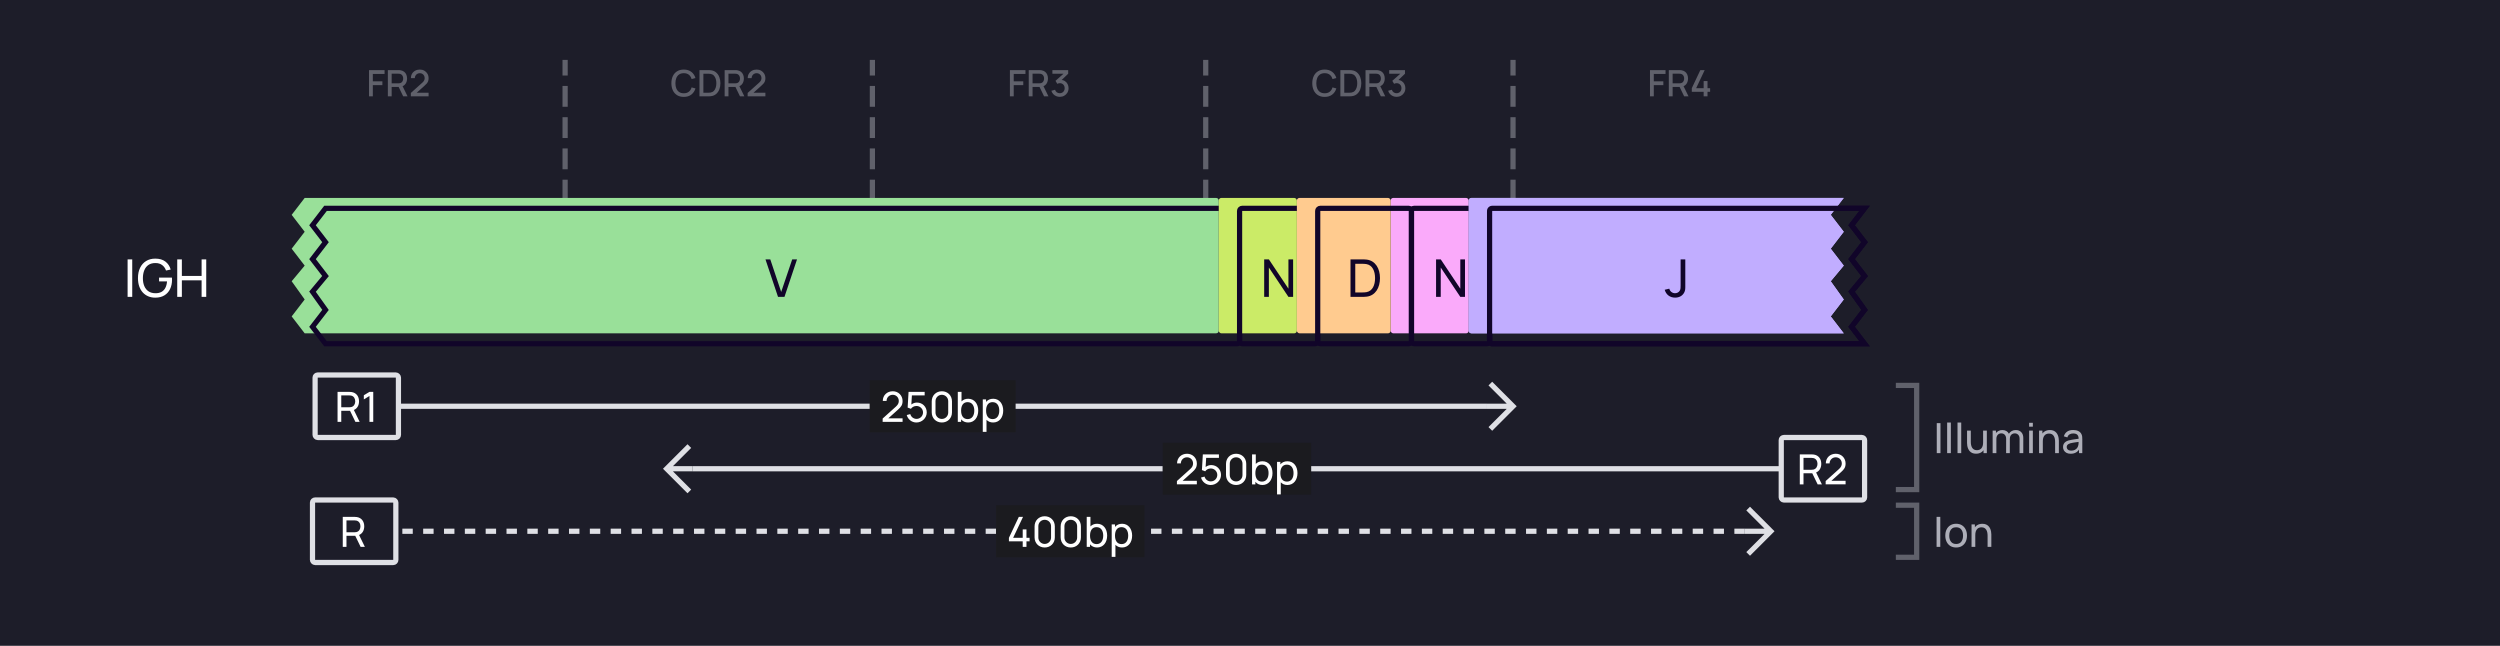 <svg width="960" height="248" viewBox="0 0 960 248" fill="none" xmlns="http://www.w3.org/2000/svg">
<rect width="960" height="248" fill="#1D1D29"/>
<path d="M387.805 37V26.92H393.776V28.383H389.268V31.225H392.936V32.695H389.268V37H387.805ZM395.038 37V26.92H399.112C399.21 26.92 399.331 26.925 399.476 26.934C399.62 26.939 399.758 26.953 399.889 26.976C400.449 27.065 400.915 27.256 401.289 27.55C401.667 27.844 401.949 28.215 402.136 28.663C402.322 29.111 402.416 29.606 402.416 30.147C402.416 30.95 402.21 31.643 401.8 32.226C401.389 32.805 400.773 33.166 399.952 33.311L399.357 33.381H396.501V37H395.038ZM400.932 37L398.944 32.898L400.421 32.52L402.605 37H400.932ZM396.501 31.995H399.056C399.149 31.995 399.252 31.99 399.364 31.981C399.48 31.972 399.59 31.955 399.693 31.932C399.991 31.862 400.232 31.734 400.414 31.547C400.596 31.356 400.726 31.136 400.806 30.889C400.885 30.642 400.925 30.394 400.925 30.147C400.925 29.9 400.885 29.655 400.806 29.412C400.726 29.165 400.596 28.948 400.414 28.761C400.232 28.57 399.991 28.439 399.693 28.369C399.59 28.341 399.48 28.322 399.364 28.313C399.252 28.304 399.149 28.299 399.056 28.299H396.501V31.995ZM406.964 37.189C406.465 37.189 405.996 37.096 405.557 36.909C405.118 36.718 404.738 36.447 404.416 36.097C404.099 35.747 403.868 35.334 403.723 34.858L405.137 34.466C405.272 34.9 405.508 35.234 405.844 35.467C406.18 35.696 406.553 35.808 406.964 35.803C407.333 35.798 407.657 35.712 407.937 35.544C408.217 35.376 408.436 35.15 408.595 34.865C408.754 34.576 408.833 34.244 408.833 33.871C408.833 33.311 408.658 32.849 408.308 32.485C407.963 32.121 407.51 31.939 406.95 31.939C406.791 31.939 406.628 31.962 406.46 32.009C406.297 32.056 406.143 32.116 405.998 32.191L405.312 31.036L408.868 27.893L409.022 28.313H404.122V26.92H410.184V28.313L407.23 31.155L407.216 30.679C407.851 30.679 408.401 30.821 408.868 31.106C409.335 31.386 409.694 31.769 409.946 32.254C410.203 32.735 410.331 33.274 410.331 33.871C410.331 34.515 410.179 35.087 409.876 35.586C409.577 36.085 409.174 36.477 408.665 36.762C408.161 37.047 407.594 37.189 406.964 37.189Z" fill="#60616B"/>
<path d="M141.703 37V26.92H147.674V28.383H143.166V31.225H146.834V32.695H143.166V37H141.703ZM148.935 37V26.92H153.009C153.107 26.92 153.228 26.925 153.373 26.934C153.518 26.939 153.655 26.953 153.786 26.976C154.346 27.065 154.813 27.256 155.186 27.55C155.564 27.844 155.846 28.215 156.033 28.663C156.22 29.111 156.313 29.606 156.313 30.147C156.313 30.95 156.108 31.643 155.697 32.226C155.286 32.805 154.67 33.166 153.849 33.311L153.254 33.381H150.398V37H148.935ZM154.829 37L152.841 32.898L154.318 32.52L156.502 37H154.829ZM150.398 31.995H152.953C153.046 31.995 153.149 31.99 153.261 31.981C153.378 31.972 153.487 31.955 153.59 31.932C153.889 31.862 154.129 31.734 154.311 31.547C154.493 31.356 154.624 31.136 154.703 30.889C154.782 30.642 154.822 30.394 154.822 30.147C154.822 29.9 154.782 29.655 154.703 29.412C154.624 29.165 154.493 28.948 154.311 28.761C154.129 28.57 153.889 28.439 153.59 28.369C153.487 28.341 153.378 28.322 153.261 28.313C153.149 28.304 153.046 28.299 152.953 28.299H150.398V31.995ZM157.761 36.993L157.768 35.691L162.157 31.757C162.511 31.444 162.752 31.146 162.878 30.861C163.008 30.576 163.074 30.292 163.074 30.007C163.074 29.648 162.994 29.326 162.836 29.041C162.677 28.752 162.458 28.523 162.178 28.355C161.898 28.187 161.576 28.103 161.212 28.103C160.838 28.103 160.505 28.192 160.211 28.369C159.921 28.542 159.695 28.773 159.532 29.062C159.368 29.351 159.289 29.664 159.294 30H157.796C157.796 29.347 157.943 28.775 158.237 28.285C158.535 27.79 158.944 27.405 159.462 27.13C159.98 26.85 160.572 26.71 161.24 26.71C161.874 26.71 162.444 26.855 162.948 27.144C163.452 27.429 163.848 27.821 164.138 28.32C164.432 28.819 164.579 29.389 164.579 30.028C164.579 30.49 164.518 30.882 164.397 31.204C164.275 31.526 164.093 31.825 163.851 32.1C163.608 32.375 163.305 32.674 162.941 32.996L159.553 36.02L159.392 35.6H164.579V36.993H157.761Z" fill="#60616B"/>
<path d="M508.682 37.21C507.674 37.21 506.815 36.991 506.106 36.552C505.397 36.109 504.853 35.493 504.475 34.704C504.102 33.915 503.915 33.001 503.915 31.96C503.915 30.919 504.102 30.005 504.475 29.216C504.853 28.427 505.397 27.814 506.106 27.375C506.815 26.932 507.674 26.71 508.682 26.71C509.844 26.71 510.805 27.004 511.566 27.592C512.331 28.18 512.863 28.971 513.162 29.965L511.678 30.364C511.482 29.659 511.132 29.106 510.628 28.705C510.129 28.304 509.48 28.103 508.682 28.103C507.968 28.103 507.373 28.264 506.897 28.586C506.421 28.908 506.062 29.358 505.819 29.937C505.581 30.516 505.462 31.19 505.462 31.96C505.457 32.73 505.574 33.404 505.812 33.983C506.055 34.562 506.414 35.012 506.89 35.334C507.371 35.656 507.968 35.817 508.682 35.817C509.48 35.817 510.129 35.616 510.628 35.215C511.132 34.809 511.482 34.256 511.678 33.556L513.162 33.955C512.863 34.949 512.331 35.74 511.566 36.328C510.805 36.916 509.844 37.21 508.682 37.21ZM514.702 37V26.92H517.859C517.952 26.92 518.125 26.922 518.377 26.927C518.633 26.932 518.878 26.95 519.112 26.983C519.9 27.081 520.563 27.363 521.1 27.83C521.641 28.297 522.049 28.889 522.325 29.608C522.6 30.322 522.738 31.106 522.738 31.96C522.738 32.819 522.6 33.607 522.325 34.326C522.049 35.04 521.641 35.63 521.1 36.097C520.563 36.559 519.9 36.839 519.112 36.937C518.878 36.97 518.633 36.988 518.377 36.993C518.125 36.998 517.952 37 517.859 37H514.702ZM516.2 35.607H517.859C518.017 35.607 518.206 35.602 518.426 35.593C518.645 35.584 518.839 35.565 519.007 35.537C519.52 35.439 519.935 35.217 520.253 34.872C520.575 34.522 520.81 34.093 520.96 33.584C521.109 33.075 521.184 32.534 521.184 31.96C521.184 31.367 521.107 30.819 520.953 30.315C520.799 29.806 520.561 29.382 520.239 29.041C519.921 28.696 519.511 28.476 519.007 28.383C518.839 28.35 518.643 28.332 518.419 28.327C518.199 28.318 518.013 28.313 517.859 28.313H516.2V35.607ZM524.368 37V26.92H528.442C528.54 26.92 528.661 26.925 528.806 26.934C528.95 26.939 529.088 26.953 529.219 26.976C529.779 27.065 530.245 27.256 530.619 27.55C530.997 27.844 531.279 28.215 531.466 28.663C531.652 29.111 531.746 29.606 531.746 30.147C531.746 30.95 531.54 31.643 531.13 32.226C530.719 32.805 530.103 33.166 529.282 33.311L528.687 33.381H525.831V37H524.368ZM530.262 37L528.274 32.898L529.751 32.52L531.935 37H530.262ZM525.831 31.995H528.386C528.479 31.995 528.582 31.99 528.694 31.981C528.81 31.972 528.92 31.955 529.023 31.932C529.321 31.862 529.562 31.734 529.744 31.547C529.926 31.356 530.056 31.136 530.136 30.889C530.215 30.642 530.255 30.394 530.255 30.147C530.255 29.9 530.215 29.655 530.136 29.412C530.056 29.165 529.926 28.948 529.744 28.761C529.562 28.57 529.321 28.439 529.023 28.369C528.92 28.341 528.81 28.322 528.694 28.313C528.582 28.304 528.479 28.299 528.386 28.299H525.831V31.995ZM536.294 37.189C535.795 37.189 535.326 37.096 534.887 36.909C534.448 36.718 534.068 36.447 533.746 36.097C533.429 35.747 533.198 35.334 533.053 34.858L534.467 34.466C534.602 34.9 534.838 35.234 535.174 35.467C535.51 35.696 535.883 35.808 536.294 35.803C536.663 35.798 536.987 35.712 537.267 35.544C537.547 35.376 537.766 35.15 537.925 34.865C538.084 34.576 538.163 34.244 538.163 33.871C538.163 33.311 537.988 32.849 537.638 32.485C537.293 32.121 536.84 31.939 536.28 31.939C536.121 31.939 535.958 31.962 535.79 32.009C535.627 32.056 535.473 32.116 535.328 32.191L534.642 31.036L538.198 27.893L538.352 28.313H533.452V26.92H539.514V28.313L536.56 31.155L536.546 30.679C537.181 30.679 537.731 30.821 538.198 31.106C538.665 31.386 539.024 31.769 539.276 32.254C539.533 32.735 539.661 33.274 539.661 33.871C539.661 34.515 539.509 35.087 539.206 35.586C538.907 36.085 538.504 36.477 537.995 36.762C537.491 37.047 536.924 37.189 536.294 37.189Z" fill="#60616B"/>
<path d="M262.58 37.21C261.572 37.21 260.713 36.991 260.004 36.552C259.294 36.109 258.751 35.493 258.373 34.704C257.999 33.915 257.813 33.001 257.813 31.96C257.813 30.919 257.999 30.005 258.373 29.216C258.751 28.427 259.294 27.814 260.004 27.375C260.713 26.932 261.572 26.71 262.58 26.71C263.742 26.71 264.703 27.004 265.464 27.592C266.229 28.18 266.761 28.971 267.06 29.965L265.576 30.364C265.38 29.659 265.03 29.106 264.526 28.705C264.026 28.304 263.378 28.103 262.58 28.103C261.866 28.103 261.271 28.264 260.795 28.586C260.319 28.908 259.959 29.358 259.717 29.937C259.479 30.516 259.36 31.19 259.36 31.96C259.355 32.73 259.472 33.404 259.71 33.983C259.952 34.562 260.312 35.012 260.788 35.334C261.268 35.656 261.866 35.817 262.58 35.817C263.378 35.817 264.026 35.616 264.526 35.215C265.03 34.809 265.38 34.256 265.576 33.556L267.06 33.955C266.761 34.949 266.229 35.74 265.464 36.328C264.703 36.916 263.742 37.21 262.58 37.21ZM268.599 37V26.92H271.756C271.849 26.92 272.022 26.922 272.274 26.927C272.531 26.932 272.776 26.95 273.009 26.983C273.798 27.081 274.46 27.363 274.997 27.83C275.538 28.297 275.947 28.889 276.222 29.608C276.497 30.322 276.635 31.106 276.635 31.96C276.635 32.819 276.497 33.607 276.222 34.326C275.947 35.04 275.538 35.63 274.997 36.097C274.46 36.559 273.798 36.839 273.009 36.937C272.776 36.97 272.531 36.988 272.274 36.993C272.022 36.998 271.849 37 271.756 37H268.599ZM270.097 35.607H271.756C271.915 35.607 272.104 35.602 272.323 35.593C272.542 35.584 272.736 35.565 272.904 35.537C273.417 35.439 273.833 35.217 274.15 34.872C274.472 34.522 274.708 34.093 274.857 33.584C275.006 33.075 275.081 32.534 275.081 31.96C275.081 31.367 275.004 30.819 274.85 30.315C274.696 29.806 274.458 29.382 274.136 29.041C273.819 28.696 273.408 28.476 272.904 28.383C272.736 28.35 272.54 28.332 272.316 28.327C272.097 28.318 271.91 28.313 271.756 28.313H270.097V35.607ZM278.265 37V26.92H282.339C282.437 26.92 282.558 26.925 282.703 26.934C282.848 26.939 282.985 26.953 283.116 26.976C283.676 27.065 284.143 27.256 284.516 27.55C284.894 27.844 285.176 28.215 285.363 28.663C285.55 29.111 285.643 29.606 285.643 30.147C285.643 30.95 285.438 31.643 285.027 32.226C284.616 32.805 284 33.166 283.179 33.311L282.584 33.381H279.728V37H278.265ZM284.159 37L282.171 32.898L283.648 32.52L285.832 37H284.159ZM279.728 31.995H282.283C282.376 31.995 282.479 31.99 282.591 31.981C282.708 31.972 282.817 31.955 282.92 31.932C283.219 31.862 283.459 31.734 283.641 31.547C283.823 31.356 283.954 31.136 284.033 30.889C284.112 30.642 284.152 30.394 284.152 30.147C284.152 29.9 284.112 29.655 284.033 29.412C283.954 29.165 283.823 28.948 283.641 28.761C283.459 28.57 283.219 28.439 282.92 28.369C282.817 28.341 282.708 28.322 282.591 28.313C282.479 28.304 282.376 28.299 282.283 28.299H279.728V31.995ZM287.091 36.993L287.098 35.691L291.487 31.757C291.841 31.444 292.082 31.146 292.208 30.861C292.338 30.576 292.404 30.292 292.404 30.007C292.404 29.648 292.324 29.326 292.166 29.041C292.007 28.752 291.788 28.523 291.508 28.355C291.228 28.187 290.906 28.103 290.542 28.103C290.168 28.103 289.835 28.192 289.541 28.369C289.251 28.542 289.025 28.773 288.862 29.062C288.698 29.351 288.619 29.664 288.624 30H287.126C287.126 29.347 287.273 28.775 287.567 28.285C287.865 27.79 288.274 27.405 288.792 27.13C289.31 26.85 289.902 26.71 290.57 26.71C291.204 26.71 291.774 26.855 292.278 27.144C292.782 27.429 293.178 27.821 293.468 28.32C293.762 28.819 293.909 29.389 293.909 30.028C293.909 30.49 293.848 30.882 293.727 31.204C293.605 31.526 293.423 31.825 293.181 32.1C292.938 32.375 292.635 32.674 292.271 32.996L288.883 36.02L288.722 35.6H293.909V36.993H287.091Z" fill="#60616B"/>
<path d="M463 112V24" stroke="#60616B" stroke-width="2" stroke-linecap="square" stroke-dasharray="6 6"/>
<path d="M335 112V24" stroke="#60616B" stroke-width="2" stroke-linecap="square" stroke-dasharray="6 6"/>
<path d="M217 112V24" stroke="#60616B" stroke-width="2" stroke-linecap="square" stroke-dasharray="6 6"/>
<path d="M581 112V24" stroke="#60616B" stroke-width="2" stroke-linecap="square" stroke-dasharray="6 6"/>
<path d="M633.593 37V26.92H639.564V28.383H635.056V31.225H638.724V32.695H635.056V37H633.593ZM640.826 37V26.92H644.9C644.998 26.92 645.119 26.925 645.264 26.934C645.408 26.939 645.546 26.953 645.677 26.976C646.237 27.065 646.703 27.256 647.077 27.55C647.455 27.844 647.737 28.215 647.924 28.663C648.11 29.111 648.204 29.606 648.204 30.147C648.204 30.95 647.998 31.643 647.588 32.226C647.177 32.805 646.561 33.166 645.74 33.311L645.145 33.381H642.289V37H640.826ZM646.72 37L644.732 32.898L646.209 32.52L648.393 37H646.72ZM642.289 31.995H644.844C644.937 31.995 645.04 31.99 645.152 31.981C645.268 31.972 645.378 31.955 645.481 31.932C645.779 31.862 646.02 31.734 646.202 31.547C646.384 31.356 646.514 31.136 646.594 30.889C646.673 30.642 646.713 30.394 646.713 30.147C646.713 29.9 646.673 29.655 646.594 29.412C646.514 29.165 646.384 28.948 646.202 28.761C646.02 28.57 645.779 28.439 645.481 28.369C645.378 28.341 645.268 28.322 645.152 28.313C645.04 28.304 644.937 28.299 644.844 28.299H642.289V31.995ZM654.201 37V35.243H649.651V33.857L652.927 26.92H654.6L651.324 33.857H654.201V31.127H655.685V33.857H656.686V35.243H655.685V37H654.201Z" fill="#60616B"/>
<path d="M48.998 114V99.6H50.778V114H48.998ZM59.609 114.3C58.622 114.3 57.722 114.127 56.909 113.78C56.096 113.433 55.396 112.937 54.809 112.29C54.222 111.637 53.769 110.85 53.449 109.93C53.136 109.003 52.979 107.96 52.979 106.8C52.979 105.267 53.252 103.94 53.799 102.82C54.346 101.7 55.116 100.837 56.109 100.23C57.102 99.617 58.269 99.31 59.609 99.31C61.222 99.31 62.522 99.687 63.509 100.44C64.496 101.187 65.176 102.21 65.549 103.51L63.749 103.88C63.449 103.007 62.956 102.31 62.269 101.79C61.582 101.27 60.726 101.01 59.699 101.01C58.626 101.003 57.732 101.243 57.019 101.73C56.312 102.21 55.779 102.887 55.419 103.76C55.059 104.633 54.876 105.647 54.869 106.8C54.862 107.947 55.039 108.953 55.399 109.82C55.759 110.687 56.296 111.367 57.009 111.86C57.729 112.347 58.626 112.593 59.699 112.6C60.626 112.607 61.406 112.43 62.039 112.07C62.672 111.71 63.162 111.19 63.509 110.51C63.856 109.83 64.066 109.013 64.139 108.06H61.079V106.59H66.019C66.039 106.723 66.049 106.883 66.049 107.07C66.056 107.25 66.059 107.373 66.059 107.44C66.059 108.753 65.812 109.93 65.319 110.97C64.832 112.003 64.109 112.817 63.149 113.41C62.196 114.003 61.016 114.3 59.609 114.3ZM68.056 114V99.6H69.836V105.95H77.416V99.6H79.196V114H77.416V107.64H69.836V114H68.056Z" fill="white"/>
<path d="M323.258 112L318.438 97.6H320.288L324.478 110.11L328.708 97.6H330.558L325.738 112H323.258Z" fill="#110529"/>
<g filter="url(#filter0_i_6962_6056)">
<path fill-rule="evenodd" clip-rule="evenodd" d="M133.6 80H125L120 86.5L125 93L120 99.5L125 106L120 112L125 119L120 125.5L125 132H133.6H134H474.4C474.96 132 475.24 132 475.454 131.891C475.642 131.795 475.795 131.642 475.891 131.454C476 131.24 476 130.96 476 130.4V125.5V119V112V106V99.5V93V86.5V81.6C476 81.04 476 80.76 475.891 80.546C475.795 80.358 475.642 80.205 475.454 80.109C475.24 80 474.96 80 474.4 80H134H133.6Z" fill="#99E099"/>
</g>
<path d="M125 80V79H124.508L124.207 79.39L125 80ZM120 86.5L119.207 85.89L118.738 86.5L119.207 87.11L120 86.5ZM125 93L125.793 93.61L126.262 93L125.793 92.39L125 93ZM120 99.5L119.207 98.89L118.738 99.5L119.207 100.11L120 99.5ZM125 106L125.768 106.64L126.281 106.025L125.793 105.39L125 106ZM120 112L119.232 111.36L118.737 111.953L119.186 112.581L120 112ZM125 119L125.793 119.61L126.245 119.022L125.814 118.419L125 119ZM120 125.5L119.207 124.89L118.738 125.5L119.207 126.11L120 125.5ZM125 132L124.207 132.61L124.508 133H125V132ZM475.454 131.891L475 131L475 131L475.454 131.891ZM475.891 131.454L476.782 131.908L476.782 131.908L475.891 131.454ZM475.891 80.546L476.782 80.092L476.782 80.092L475.891 80.546ZM475.454 80.109L475 81L475 81L475.454 80.109ZM125 81H133.6V79H125V81ZM120.793 87.11L125.793 80.61L124.207 79.39L119.207 85.89L120.793 87.11ZM125.793 92.39L120.793 85.89L119.207 87.11L124.207 93.61L125.793 92.39ZM120.793 100.11L125.793 93.61L124.207 92.39L119.207 98.89L120.793 100.11ZM125.793 105.39L120.793 98.89L119.207 100.11L124.207 106.61L125.793 105.39ZM120.768 112.64L125.768 106.64L124.232 105.36L119.232 111.36L120.768 112.64ZM125.814 118.419L120.814 111.419L119.186 112.581L124.186 119.581L125.814 118.419ZM120.793 126.11L125.793 119.61L124.207 118.39L119.207 124.89L120.793 126.11ZM125.793 131.39L120.793 124.89L119.207 126.11L124.207 132.61L125.793 131.39ZM133.6 131H125V133H133.6V131ZM133.6 133H134V131H133.6V133ZM134 133H474.4V131H134V133ZM474.4 133C474.664 133 474.921 133.001 475.138 132.983C475.367 132.964 475.637 132.92 475.908 132.782L475 131C475.057 130.971 475.08 130.981 474.975 130.99C474.859 130.999 474.697 131 474.4 131V133ZM475.908 132.782C476.284 132.59 476.59 132.284 476.782 131.908L475 131L475 131L475.908 132.782ZM476.782 131.908C476.92 131.637 476.964 131.367 476.983 131.138C477.001 130.921 477 130.664 477 130.4H475C475 130.697 474.999 130.859 474.99 130.975C474.981 131.08 474.971 131.058 475 131L476.782 131.908ZM477 130.4V125.5H475V130.4H477ZM477 125.5V119H475V125.5H477ZM477 119V112H475V119H477ZM477 112V106H475V112H477ZM477 106V99.5H475V106H477ZM477 99.5V93H475V99.5H477ZM477 93V86.5H475V93H477ZM477 86.5V81.6H475V86.5H477ZM477 81.6C477 81.337 477.001 81.079 476.983 80.862C476.964 80.633 476.92 80.364 476.782 80.092L475 81C474.971 80.942 474.981 80.92 474.99 81.025C474.999 81.141 475 81.303 475 81.6H477ZM476.782 80.092C476.59 79.716 476.284 79.41 475.908 79.218L475 81L475 81L476.782 80.092ZM475.908 79.218C475.637 79.08 475.367 79.036 475.138 79.017C474.921 78.999 474.664 79 474.4 79V81C474.697 81 474.859 81.001 474.975 81.01C475.08 81.019 475.057 81.029 475 81L475.908 79.218ZM474.4 79H134V81H474.4V79ZM134 79H133.6V81H134V79Z" fill="#110529"/>
<path d="M298.758 114L293.938 99.6H295.788L299.978 112.11L304.208 99.6H306.058L301.238 114H298.758Z" fill="#110529"/>
<g filter="url(#filter1_i_6962_6056)">
<rect x="476" y="80" width="30" height="52" rx="1" fill="#CBEB67"/>
</g>
<rect x="476" y="80" width="30" height="52" rx="1" stroke="#110529" stroke-width="2" stroke-linecap="round"/>
<g filter="url(#filter2_i_6962_6056)">
<rect x="542" y="80" width="30" height="52" rx="1" fill="#FAAAFA"/>
</g>
<rect x="542" y="80" width="30" height="52" rx="1" stroke="#110529" stroke-width="2" stroke-linecap="round"/>
<g filter="url(#filter3_i_6962_6056)">
<rect x="506" y="80" width="36" height="52" rx="1" fill="#FFCB8F"/>
</g>
<rect x="506" y="80" width="36" height="52" rx="1" stroke="#110529" stroke-width="2" stroke-linecap="round"/>
<path d="M485.447 114V99.6H487.247L494.757 110.85V99.6H496.557V114H494.757L487.247 102.74V114H485.447Z" fill="#110529"/>
<path d="M551.447 114V99.6H553.247L560.757 110.85V99.6H562.557V114H560.757L553.247 102.74V114H551.447Z" fill="#110529"/>
<path d="M518.593 114V99.6H523.033C523.313 99.6 524.173 99.6 524.853 99.69C528.183 100.13 529.913 103.13 529.913 106.8C529.913 110.48 528.183 113.47 524.853 113.91C524.183 114 523.303 114 523.033 114H518.593ZM520.423 112.3H523.033C523.533 112.3 524.233 112.28 524.703 112.19C527.063 111.76 528.023 109.47 528.023 106.8C528.023 104.08 527.033 101.83 524.703 101.41C524.233 101.32 523.513 101.3 523.033 101.3H520.423V112.3Z" fill="#110529"/>
<g filter="url(#filter4_i_6962_6056)">
<path fill-rule="evenodd" clip-rule="evenodd" d="M709.4 132H716L711 125.5L716 119L711 112L716 106L711 99.5L716 93L711 86.5L716 80H709.4H702H573.6C573.04 80 572.76 80 572.546 80.109C572.358 80.205 572.205 80.358 572.109 80.546C572 80.76 572 81.04 572 81.6V130.4C572 130.96 572 131.24 572.109 131.454C572.205 131.642 572.358 131.795 572.546 131.891C572.76 132 573.04 132 573.6 132H702H709.4Z" fill="#C1ADFF"/>
</g>
<path d="M716 132V133H718.031L716.793 131.39L716 132ZM711 125.5L710.207 124.89L709.738 125.5L710.207 126.11L711 125.5ZM716 119L716.793 119.61L717.245 119.022L716.814 118.419L716 119ZM711 112L710.232 111.36L709.737 111.953L710.186 112.581L711 112ZM716 106L716.768 106.64L717.281 106.025L716.793 105.39L716 106ZM711 99.5L710.207 98.89L709.738 99.5L710.207 100.11L711 99.5ZM716 93L716.793 93.61L717.262 93L716.793 92.39L716 93ZM711 86.5L710.207 85.89L709.738 86.5L710.207 87.11L711 86.5ZM716 80L716.793 80.61L718.031 79H716V80ZM572.546 80.109L572.092 79.218L572.092 79.218L572.546 80.109ZM572.109 80.546L573 81L573 81L572.109 80.546ZM572.109 131.454L571.218 131.908H571.218L572.109 131.454ZM572.546 131.891L572.092 132.782L572.092 132.782L572.546 131.891ZM709.4 133H716V131H709.4V133ZM716.793 131.39L711.793 124.89L710.207 126.11L715.207 132.61L716.793 131.39ZM711.793 126.11L716.793 119.61L715.207 118.39L710.207 124.89L711.793 126.11ZM716.814 118.419L711.814 111.419L710.186 112.581L715.186 119.581L716.814 118.419ZM711.768 112.64L716.768 106.64L715.232 105.36L710.232 111.36L711.768 112.64ZM716.793 105.39L711.793 98.89L710.207 100.11L715.207 106.61L716.793 105.39ZM711.793 100.11L716.793 93.61L715.207 92.39L710.207 98.89L711.793 100.11ZM716.793 92.39L711.793 85.89L710.207 87.11L715.207 93.61L716.793 92.39ZM711.793 87.11L716.793 80.61L715.207 79.39L710.207 85.89L711.793 87.11ZM716 79H709.4V81H716V79ZM709.4 79H702V81H709.4V79ZM702 79H573.6V81H702V79ZM573.6 79C573.336 79 573.079 78.999 572.862 79.017C572.633 79.036 572.363 79.08 572.092 79.218L573 81C572.942 81.029 572.92 81.019 573.025 81.01C573.141 81.001 573.303 81 573.6 81V79ZM572.092 79.218C571.716 79.41 571.41 79.716 571.218 80.092L573 81L572.092 79.218ZM571.218 80.092C571.08 80.363 571.036 80.633 571.017 80.862C570.999 81.079 571 81.337 571 81.6H573C573 81.303 573.001 81.141 573.01 81.025C573.019 80.92 573.029 80.942 573 81L571.218 80.092ZM571 81.6V130.4H573V81.6H571ZM571 130.4C571 130.664 570.999 130.921 571.017 131.138C571.036 131.367 571.08 131.637 571.218 131.908L573 131C573.029 131.058 573.019 131.08 573.01 130.975C573.001 130.859 573 130.697 573 130.4H571ZM571.218 131.908C571.41 132.284 571.716 132.59 572.092 132.782L573 131L573 131L571.218 131.908ZM572.092 132.782C572.363 132.92 572.633 132.964 572.862 132.983C573.079 133.001 573.336 133 573.6 133V131C573.303 131 573.141 130.999 573.025 130.99C572.92 130.981 572.942 130.971 573 131L572.092 132.782ZM573.6 133H702V131H573.6V133ZM702 133H709.4V131H702V133Z" fill="#110529"/>
<g filter="url(#filter5_i_6962_6056)">
<path fill-rule="evenodd" clip-rule="evenodd" d="M709.4 132H716L711 125.5L716 119L711 112L716 106L711 99.5L716 93L711 86.5L716 80H709.4H702H573.6C573.04 80 572.76 80 572.546 80.109C572.358 80.205 572.205 80.358 572.109 80.546C572 80.76 572 81.04 572 81.6V130.4C572 130.96 572 131.24 572.109 131.454C572.205 131.642 572.358 131.795 572.546 131.891C572.76 132 573.04 132 573.6 132H702H709.4Z" fill="#C1ADFF"/>
</g>
<path d="M716 132V133H718.031L716.793 131.39L716 132ZM711 125.5L710.207 124.89L709.738 125.5L710.207 126.11L711 125.5ZM716 119L716.793 119.61L717.245 119.022L716.814 118.419L716 119ZM711 112L710.232 111.36L709.737 111.953L710.186 112.581L711 112ZM716 106L716.768 106.64L717.281 106.025L716.793 105.39L716 106ZM711 99.5L710.207 98.89L709.738 99.5L710.207 100.11L711 99.5ZM716 93L716.793 93.61L717.262 93L716.793 92.39L716 93ZM711 86.5L710.207 85.89L709.738 86.5L710.207 87.11L711 86.5ZM716 80L716.793 80.61L718.031 79H716V80ZM572.546 80.109L572.092 79.218L572.092 79.218L572.546 80.109ZM572.109 80.546L573 81L573 81L572.109 80.546ZM572.109 131.454L571.218 131.908H571.218L572.109 131.454ZM572.546 131.891L572.092 132.782L572.092 132.782L572.546 131.891ZM709.4 133H716V131H709.4V133ZM716.793 131.39L711.793 124.89L710.207 126.11L715.207 132.61L716.793 131.39ZM711.793 126.11L716.793 119.61L715.207 118.39L710.207 124.89L711.793 126.11ZM716.814 118.419L711.814 111.419L710.186 112.581L715.186 119.581L716.814 118.419ZM711.768 112.64L716.768 106.64L715.232 105.36L710.232 111.36L711.768 112.64ZM716.793 105.39L711.793 98.89L710.207 100.11L715.207 106.61L716.793 105.39ZM711.793 100.11L716.793 93.61L715.207 92.39L710.207 98.89L711.793 100.11ZM716.793 92.39L711.793 85.89L710.207 87.11L715.207 93.61L716.793 92.39ZM711.793 87.11L716.793 80.61L715.207 79.39L710.207 85.89L711.793 87.11ZM716 79H709.4V81H716V79ZM709.4 79H702V81H709.4V79ZM702 79H573.6V81H702V79ZM573.6 79C573.336 79 573.079 78.999 572.862 79.017C572.633 79.036 572.363 79.08 572.092 79.218L573 81C572.942 81.029 572.92 81.019 573.025 81.01C573.141 81.001 573.303 81 573.6 81V79ZM572.092 79.218C571.716 79.41 571.41 79.716 571.218 80.092L573 81L572.092 79.218ZM571.218 80.092C571.08 80.363 571.036 80.633 571.017 80.862C570.999 81.079 571 81.337 571 81.6H573C573 81.303 573.001 81.141 573.01 81.025C573.019 80.92 573.029 80.942 573 81L571.218 80.092ZM571 81.6V130.4H573V81.6H571ZM571 130.4C571 130.664 570.999 130.921 571.017 131.138C571.036 131.367 571.08 131.637 571.218 131.908L573 131C573.029 131.058 573.019 131.08 573.01 130.975C573.001 130.859 573 130.697 573 130.4H571ZM571.218 131.908C571.41 132.284 571.716 132.59 572.092 132.782L573 131L573 131L571.218 131.908ZM572.092 132.782C572.363 132.92 572.633 132.964 572.862 132.983C573.079 133.001 573.336 133 573.6 133V131C573.303 131 573.141 130.999 573.025 130.99C572.92 130.981 572.942 130.971 573 131L572.092 132.782ZM573.6 133H702V131H573.6V133ZM702 133H709.4V131H702V133Z" fill="#110529"/>
<path d="M643.244 114.29C641.224 114.29 639.754 113.11 639.244 111.27L641.014 110.85C641.224 111.83 642.134 112.6 643.204 112.6C643.884 112.6 644.704 112.29 645.094 111.51C645.354 110.99 645.354 110.37 645.354 109.48V99.6H647.154V109.48C647.154 110.72 647.214 111.51 646.684 112.43C645.954 113.7 644.694 114.29 643.244 114.29Z" fill="#110529"/>
<path d="M256 180L255.293 180.707L254.586 180L255.293 179.293L256 180ZM263.293 171.293L264 170.586L265.414 172L264.707 172.707L263.293 171.293ZM264.707 187.293L265.414 188L264 189.414L263.293 188.707L264.707 187.293ZM266 181L256 181L256 179L266 179L266 181ZM255.293 179.293L263.293 171.293L264.707 172.707L256.707 180.707L255.293 179.293ZM256.707 179.293L264.707 187.293L263.293 188.707L255.293 180.707L256.707 179.293Z" fill="#DFE0E5"/>
<path d="M446.5 180H266" stroke="#DFE0E5" stroke-width="2"/>
<rect width="57" height="20" transform="translate(446.5 170)" fill="#1B1B1F"/>
<path d="M451.933 185.992L451.941 184.712L457.053 180.112C457.901 179.352 458.133 178.688 458.133 177.96C458.133 176.632 457.141 175.6 455.813 175.6C454.437 175.6 453.429 176.696 453.445 177.952H451.989C451.989 175.784 453.621 174.24 455.837 174.24C457.973 174.24 459.589 175.856 459.589 177.976C459.589 179.488 459.021 180.248 457.837 181.296L454.125 184.632H459.589V185.992H451.933ZM464.911 186.24C463.127 186.24 461.647 185.056 461.183 183.376L462.551 183.008C462.839 184.144 463.879 184.856 464.951 184.856C466.351 184.856 467.439 183.728 467.439 182.376C467.439 180.984 466.295 179.896 464.951 179.896C463.935 179.896 463.215 180.384 462.799 180.984L461.535 180.504L461.887 174.48H468.071V175.832H463.167L462.959 179.328C463.559 178.848 464.335 178.584 465.111 178.584C467.247 178.584 468.871 180.232 468.871 182.376C468.871 184.504 467.055 186.24 464.911 186.24ZM474.672 186.24C472.432 186.24 470.784 184.592 470.784 182.352V178.128C470.784 175.888 472.432 174.24 474.672 174.24C476.912 174.24 478.56 175.888 478.56 178.128V182.352C478.56 184.592 476.912 186.24 474.672 186.24ZM472.232 182.432C472.232 183.784 473.32 184.872 474.672 184.872C476.024 184.872 477.112 183.784 477.112 182.432V178.04C477.112 176.688 476.024 175.6 474.672 175.6C473.32 175.6 472.232 176.688 472.232 178.04V182.432ZM484.768 186.24C483.6 186.24 482.696 185.784 482.064 185.024V186H480.792V174.48H482.224V178.144C482.84 177.496 483.696 177.12 484.776 177.12C487.176 177.12 488.64 179.08 488.64 181.672C488.64 184.264 487.184 186.24 484.768 186.24ZM482.064 181.672C482.064 183.568 482.848 184.936 484.592 184.936C486.296 184.936 487.128 183.512 487.128 181.672C487.128 179.848 486.312 178.424 484.552 178.424C482.864 178.424 482.064 179.76 482.064 181.672ZM494.361 186.24C493.289 186.24 492.433 185.856 491.817 185.2V189.84H490.385V177.36H491.657V178.328C492.289 177.568 493.193 177.12 494.369 177.12C496.769 177.12 498.233 179.08 498.233 181.672C498.233 184.264 496.777 186.24 494.361 186.24ZM491.657 181.672C491.657 183.568 492.441 184.936 494.185 184.936C495.889 184.936 496.721 183.512 496.721 181.672C496.721 179.848 495.905 178.424 494.145 178.424C492.457 178.424 491.657 179.76 491.657 181.672Z" fill="white"/>
<path d="M684 180H503.5" stroke="#DFE0E5" stroke-width="2"/>
<path d="M691.12 186V174.48H695.672C695.896 174.48 696.224 174.496 696.52 174.544C698.384 174.832 699.368 176.28 699.368 178.112C699.368 179.632 698.688 180.888 697.384 181.432L699.608 186H697.976L695.912 181.744H692.544V186H691.12ZM692.544 180.392H695.624C695.824 180.392 696.104 180.376 696.344 180.32C697.448 180.072 697.912 179.072 697.912 178.112C697.912 177.152 697.448 176.152 696.344 175.904C696.104 175.848 695.824 175.832 695.624 175.832H692.544V180.392ZM701.05 185.992L701.058 184.712L706.17 180.112C707.018 179.352 707.25 178.688 707.25 177.96C707.25 176.632 706.258 175.6 704.93 175.6C703.554 175.6 702.546 176.696 702.562 177.952H701.106C701.106 175.784 702.738 174.24 704.954 174.24C707.09 174.24 708.706 175.856 708.706 177.976C708.706 179.488 708.138 180.248 706.954 181.296L703.242 184.632H708.706V185.992H701.05Z" fill="white"/>
<rect x="684" y="168" width="32" height="24" rx="1" stroke="#DFE0E5" stroke-width="2"/>
<path d="M129.62 162V150.48H134.172C134.396 150.48 134.724 150.496 135.02 150.544C136.884 150.832 137.868 152.28 137.868 154.112C137.868 155.632 137.188 156.888 135.884 157.432L138.108 162H136.476L134.412 157.744H131.044V162H129.62ZM131.044 156.392H134.124C134.324 156.392 134.604 156.376 134.844 156.32C135.948 156.072 136.412 155.072 136.412 154.112C136.412 153.152 135.948 152.152 134.844 151.904C134.604 151.848 134.324 151.832 134.124 151.832H131.044V156.392ZM141.878 162V152.056L139.71 153.368V151.776L141.878 150.48H143.326V162H141.878Z" fill="white"/>
<rect x="121" y="144" width="32" height="24" rx="1" stroke="#DFE0E5" stroke-width="2"/>
<path d="M334 156H153" stroke="#DFE0E5" stroke-width="2"/>
<rect width="56" height="20" transform="translate(334 146)" fill="#1B1B1F"/>
<path d="M338.933 161.992L338.941 160.712L344.053 156.112C344.901 155.352 345.133 154.688 345.133 153.96C345.133 152.632 344.141 151.6 342.813 151.6C341.437 151.6 340.429 152.696 340.445 153.952H338.989C338.989 151.784 340.621 150.24 342.837 150.24C344.973 150.24 346.589 151.856 346.589 153.976C346.589 155.488 346.021 156.248 344.837 157.296L341.125 160.632H346.589V161.992H338.933ZM351.911 162.24C350.127 162.24 348.647 161.056 348.183 159.376L349.551 159.008C349.839 160.144 350.879 160.856 351.951 160.856C353.351 160.856 354.439 159.728 354.439 158.376C354.439 156.984 353.295 155.896 351.951 155.896C350.935 155.896 350.215 156.384 349.799 156.984L348.535 156.504L348.887 150.48H355.071V151.832H350.167L349.959 155.328C350.559 154.848 351.335 154.584 352.111 154.584C354.247 154.584 355.871 156.232 355.871 158.376C355.871 160.504 354.055 162.24 351.911 162.24ZM361.672 162.24C359.432 162.24 357.784 160.592 357.784 158.352V154.128C357.784 151.888 359.432 150.24 361.672 150.24C363.912 150.24 365.56 151.888 365.56 154.128V158.352C365.56 160.592 363.912 162.24 361.672 162.24ZM359.232 158.432C359.232 159.784 360.32 160.872 361.672 160.872C363.024 160.872 364.112 159.784 364.112 158.432V154.04C364.112 152.688 363.024 151.6 361.672 151.6C360.32 151.6 359.232 152.688 359.232 154.04V158.432ZM371.768 162.24C370.6 162.24 369.696 161.784 369.064 161.024V162H367.792V150.48H369.224V154.144C369.84 153.496 370.696 153.12 371.776 153.12C374.176 153.12 375.64 155.08 375.64 157.672C375.64 160.264 374.184 162.24 371.768 162.24ZM369.064 157.672C369.064 159.568 369.848 160.936 371.592 160.936C373.296 160.936 374.128 159.512 374.128 157.672C374.128 155.848 373.312 154.424 371.552 154.424C369.864 154.424 369.064 155.76 369.064 157.672ZM381.361 162.24C380.289 162.24 379.433 161.856 378.817 161.2V165.84H377.385V153.36H378.657V154.328C379.289 153.568 380.193 153.12 381.369 153.12C383.769 153.12 385.233 155.08 385.233 157.672C385.233 160.264 383.777 162.24 381.361 162.24ZM378.657 157.672C378.657 159.568 379.441 160.936 381.185 160.936C382.889 160.936 383.721 159.512 383.721 157.672C383.721 155.848 382.905 154.424 381.145 154.424C379.457 154.424 378.657 155.76 378.657 157.672Z" fill="white"/>
<path d="M571 156H390" stroke="#DFE0E5" stroke-width="2"/>
<path d="M581 156L581.707 155.293L582.414 156L581.707 156.707L581 156ZM573.707 164.707L573 165.414L571.586 164L572.293 163.293L573.707 164.707ZM572.293 148.707L571.586 148L573 146.586L573.707 147.293L572.293 148.707ZM571 155L581 155L581 157L571 157L571 155ZM581.707 156.707L573.707 164.707L572.293 163.293L580.293 155.293L581.707 156.707ZM580.293 156.707L572.293 148.707L573.707 147.293L581.707 155.293L580.293 156.707Z" fill="#DFE0E5"/>
<path d="M743.718 174V162.48H745.142V174H743.718ZM747.702 174V162.24H749.126V174H747.702ZM751.686 174V162.24H753.11V174H751.686ZM758.791 174.224C758.236 174.224 757.759 174.136 757.359 173.96C756.964 173.784 756.636 173.549 756.375 173.256C756.113 172.963 755.908 172.637 755.759 172.28C755.609 171.923 755.503 171.557 755.439 171.184C755.38 170.811 755.351 170.461 755.351 170.136V165.36H756.791V169.688C756.791 170.093 756.828 170.485 756.903 170.864C756.977 171.243 757.103 171.584 757.279 171.888C757.46 172.192 757.7 172.432 757.999 172.608C758.303 172.784 758.681 172.872 759.135 172.872C759.492 172.872 759.817 172.811 760.111 172.688C760.404 172.565 760.655 172.384 760.863 172.144C761.071 171.899 761.231 171.589 761.343 171.216C761.455 170.843 761.511 170.408 761.511 169.912L762.447 170.2C762.447 171.032 762.295 171.749 761.991 172.352C761.692 172.955 761.268 173.419 760.719 173.744C760.175 174.064 759.532 174.224 758.791 174.224ZM761.671 174V171.688H761.511V165.36H762.943V174H761.671ZM775.511 174L775.519 168.472C775.519 167.827 775.345 167.323 774.999 166.96C774.657 166.592 774.212 166.408 773.663 166.408C773.343 166.408 773.039 166.483 772.751 166.632C772.463 166.776 772.228 167.005 772.047 167.32C771.865 167.629 771.775 168.027 771.775 168.512L771.023 168.208C771.012 167.595 771.137 167.059 771.399 166.6C771.665 166.136 772.028 165.776 772.487 165.52C772.945 165.264 773.463 165.136 774.039 165.136C774.94 165.136 775.649 165.411 776.167 165.96C776.684 166.504 776.943 167.237 776.943 168.16L776.935 174H775.511ZM765.175 174V165.36H766.447V167.672H766.607V174H765.175ZM770.351 174L770.359 168.528C770.359 167.867 770.188 167.349 769.847 166.976C769.505 166.597 769.052 166.408 768.487 166.408C767.927 166.408 767.473 166.6 767.127 166.984C766.78 167.368 766.607 167.877 766.607 168.512L765.855 168.064C765.855 167.504 765.988 167.003 766.255 166.56C766.521 166.117 766.884 165.771 767.343 165.52C767.801 165.264 768.321 165.136 768.903 165.136C769.484 165.136 769.991 165.259 770.423 165.504C770.855 165.749 771.188 166.101 771.423 166.56C771.657 167.013 771.775 167.555 771.775 168.184L771.767 174H770.351ZM779.186 163.832V162.36H780.61V163.832H779.186ZM779.186 174V165.36H780.61V174H779.186ZM789.163 174V169.672C789.163 169.261 789.125 168.867 789.051 168.488C788.981 168.109 788.856 167.771 788.675 167.472C788.499 167.168 788.259 166.928 787.955 166.752C787.656 166.576 787.277 166.488 786.819 166.488C786.461 166.488 786.136 166.549 785.843 166.672C785.555 166.789 785.307 166.971 785.099 167.216C784.891 167.461 784.728 167.771 784.611 168.144C784.499 168.512 784.443 168.947 784.443 169.448L783.507 169.16C783.507 168.323 783.656 167.605 783.955 167.008C784.259 166.405 784.683 165.944 785.227 165.624C785.776 165.299 786.421 165.136 787.163 165.136C787.723 165.136 788.2 165.224 788.595 165.4C788.989 165.576 789.317 165.811 789.579 166.104C789.84 166.392 790.045 166.717 790.195 167.08C790.344 167.437 790.448 167.803 790.507 168.176C790.571 168.544 790.603 168.893 790.603 169.224V174H789.163ZM783.003 174V165.36H784.283V167.672H784.443V174H783.003ZM795.139 174.24C794.493 174.24 793.952 174.123 793.515 173.888C793.083 173.648 792.755 173.333 792.531 172.944C792.312 172.555 792.203 172.128 792.203 171.664C792.203 171.211 792.288 170.819 792.459 170.488C792.635 170.152 792.88 169.875 793.195 169.656C793.509 169.432 793.885 169.256 794.323 169.128C794.733 169.016 795.192 168.92 795.699 168.84C796.211 168.755 796.728 168.677 797.251 168.608C797.773 168.539 798.261 168.472 798.715 168.408L798.203 168.704C798.219 167.936 798.064 167.368 797.739 167C797.419 166.632 796.864 166.448 796.075 166.448C795.552 166.448 795.093 166.568 794.699 166.808C794.309 167.043 794.035 167.427 793.875 167.96L792.523 167.552C792.731 166.795 793.133 166.2 793.731 165.768C794.328 165.336 795.115 165.12 796.091 165.12C796.875 165.12 797.547 165.261 798.107 165.544C798.672 165.821 799.077 166.243 799.323 166.808C799.445 167.075 799.523 167.365 799.555 167.68C799.587 167.989 799.602 168.315 799.602 168.656V174H798.339V171.928L798.635 172.12C798.309 172.819 797.853 173.347 797.267 173.704C796.685 174.061 795.976 174.24 795.139 174.24ZM795.355 173.048C795.867 173.048 796.309 172.957 796.683 172.776C797.061 172.589 797.365 172.347 797.595 172.048C797.824 171.744 797.973 171.413 798.043 171.056C798.123 170.789 798.165 170.493 798.171 170.168C798.181 169.837 798.187 169.584 798.187 169.408L798.683 169.624C798.219 169.688 797.763 169.749 797.315 169.808C796.867 169.867 796.443 169.931 796.043 170C795.643 170.064 795.283 170.141 794.963 170.232C794.728 170.307 794.507 170.403 794.299 170.52C794.096 170.637 793.931 170.789 793.803 170.976C793.68 171.157 793.618 171.384 793.618 171.656C793.618 171.891 793.677 172.115 793.795 172.328C793.917 172.541 794.104 172.715 794.355 172.848C794.611 172.981 794.944 173.048 795.355 173.048Z" fill="#ADAEB8"/>
<path d="M743.647 210V198.48H745.071V210H743.647ZM751.152 210.24C750.293 210.24 749.552 210.045 748.928 209.656C748.309 209.267 747.832 208.728 747.496 208.04C747.16 207.352 746.992 206.563 746.992 205.672C746.992 204.765 747.162 203.971 747.504 203.288C747.845 202.605 748.328 202.075 748.952 201.696C749.576 201.312 750.309 201.12 751.152 201.12C752.016 201.12 752.76 201.315 753.384 201.704C754.008 202.088 754.485 202.624 754.816 203.312C755.152 203.995 755.32 204.781 755.32 205.672C755.32 206.573 755.152 207.368 754.816 208.056C754.48 208.739 754 209.275 753.376 209.664C752.752 210.048 752.01 210.24 751.152 210.24ZM751.152 208.888C752.048 208.888 752.714 208.589 753.152 207.992C753.589 207.395 753.808 206.621 753.808 205.672C753.808 204.696 753.586 203.92 753.144 203.344C752.701 202.763 752.037 202.472 751.152 202.472C750.549 202.472 750.053 202.608 749.664 202.88C749.274 203.152 748.984 203.528 748.792 204.008C748.6 204.488 748.504 205.043 748.504 205.672C748.504 206.643 748.728 207.421 749.176 208.008C749.624 208.595 750.282 208.888 751.152 208.888ZM763.233 210V205.672C763.233 205.261 763.196 204.867 763.121 204.488C763.052 204.109 762.926 203.771 762.745 203.472C762.569 203.168 762.329 202.928 762.025 202.752C761.726 202.576 761.348 202.488 760.889 202.488C760.532 202.488 760.206 202.549 759.913 202.672C759.625 202.789 759.377 202.971 759.169 203.216C758.961 203.461 758.798 203.771 758.681 204.144C758.569 204.512 758.513 204.947 758.513 205.448L757.577 205.16C757.577 204.323 757.726 203.605 758.025 203.008C758.329 202.405 758.753 201.944 759.297 201.624C759.846 201.299 760.492 201.136 761.233 201.136C761.793 201.136 762.27 201.224 762.665 201.4C763.06 201.576 763.388 201.811 763.649 202.104C763.91 202.392 764.116 202.717 764.265 203.08C764.414 203.437 764.518 203.803 764.577 204.176C764.641 204.544 764.673 204.893 764.673 205.224V210H763.233ZM757.073 210V201.36H758.353V203.672H758.513V210H757.073Z" fill="#ADAEB8"/>
<path d="M728 148H736V188H728" stroke="#60616B" stroke-width="2"/>
<path d="M728 194H736V214H728" stroke="#60616B" stroke-width="2"/>
<path d="M131.62 210V198.48H136.172C136.396 198.48 136.724 198.496 137.02 198.544C138.884 198.832 139.868 200.28 139.868 202.112C139.868 203.632 139.188 204.888 137.884 205.432L140.108 210H138.476L136.412 205.744H133.044V210H131.62ZM133.044 204.392H136.124C136.324 204.392 136.604 204.376 136.844 204.32C137.948 204.072 138.412 203.072 138.412 202.112C138.412 201.152 137.948 200.152 136.844 199.904C136.604 199.848 136.324 199.832 136.124 199.832H133.044V204.392Z" fill="white"/>
<rect x="120" y="192" width="32" height="24" rx="1" stroke="#DFE0E5" stroke-width="2"/>
<path d="M382.5 204H152" stroke="#DFE0E5" stroke-width="2" stroke-dasharray="4 4"/>
<rect width="57" height="20" transform="translate(382.5 194)" fill="#1B1B1F"/>
<path d="M392.721 210V207.88H387.425V206.528L391.225 198.48H392.841L389.041 206.528H392.721V203.288H394.161V206.528H395.361V207.88H394.161V210H392.721ZM401.164 210.24C398.924 210.24 397.276 208.592 397.276 206.352V202.128C397.276 199.888 398.924 198.24 401.164 198.24C403.404 198.24 405.052 199.888 405.052 202.128V206.352C405.052 208.592 403.404 210.24 401.164 210.24ZM398.724 206.432C398.724 207.784 399.812 208.872 401.164 208.872C402.516 208.872 403.604 207.784 403.604 206.432V202.04C403.604 200.688 402.516 199.6 401.164 199.6C399.812 199.6 398.724 200.688 398.724 202.04V206.432ZM411.18 210.24C408.94 210.24 407.292 208.592 407.292 206.352V202.128C407.292 199.888 408.94 198.24 411.18 198.24C413.42 198.24 415.068 199.888 415.068 202.128V206.352C415.068 208.592 413.42 210.24 411.18 210.24ZM408.74 206.432C408.74 207.784 409.828 208.872 411.18 208.872C412.532 208.872 413.62 207.784 413.62 206.432V202.04C413.62 200.688 412.532 199.6 411.18 199.6C409.828 199.6 408.74 200.688 408.74 202.04V206.432ZM421.276 210.24C420.108 210.24 419.204 209.784 418.572 209.024V210H417.3V198.48H418.732V202.144C419.348 201.496 420.204 201.12 421.284 201.12C423.684 201.12 425.148 203.08 425.148 205.672C425.148 208.264 423.692 210.24 421.276 210.24ZM418.572 205.672C418.572 207.568 419.356 208.936 421.1 208.936C422.804 208.936 423.636 207.512 423.636 205.672C423.636 203.848 422.82 202.424 421.06 202.424C419.372 202.424 418.572 203.76 418.572 205.672ZM430.869 210.24C429.797 210.24 428.941 209.856 428.325 209.2V213.84H426.893V201.36H428.165V202.328C428.797 201.568 429.701 201.12 430.877 201.12C433.277 201.12 434.741 203.08 434.741 205.672C434.741 208.264 433.285 210.24 430.869 210.24ZM428.165 205.672C428.165 207.568 428.949 208.936 430.693 208.936C432.397 208.936 433.229 207.512 433.229 205.672C433.229 203.848 432.413 202.424 430.653 202.424C428.965 202.424 428.165 203.76 428.165 205.672Z" fill="white"/>
<path d="M670 204H439.5" stroke="#DFE0E5" stroke-width="2" stroke-dasharray="4 4"/>
<path d="M680 204L680.707 203.293L681.414 204L680.707 204.707L680 204ZM672.707 212.707L672 213.414L670.586 212L671.293 211.293L672.707 212.707ZM671.293 196.707L670.586 196L672 194.586L672.707 195.293L671.293 196.707ZM670 203L680 203L680 205L670 205L670 203ZM680.707 204.707L672.707 212.707L671.293 211.293L679.293 203.293L680.707 204.707ZM679.293 204.707L671.293 196.707L672.707 195.293L680.707 203.293L679.293 204.707Z" fill="#DFE0E5"/>
<defs>
<filter id="filter0_i_6962_6056" x="118.737" y="79" width="358.263" height="54" filterUnits="userSpaceOnUse" color-interpolation-filters="sRGB">
<feFlood flood-opacity="0" result="BackgroundImageFix"/>
<feBlend mode="normal" in="SourceGraphic" in2="BackgroundImageFix" result="shape"/>
<feColorMatrix in="SourceAlpha" type="matrix" values="0 0 0 0 0 0 0 0 0 0 0 0 0 0 0 0 0 0 127 0" result="hardAlpha"/>
<feOffset dx="-8" dy="-4"/>
<feComposite in2="hardAlpha" operator="arithmetic" k2="-1" k3="1"/>
<feColorMatrix type="matrix" values="0 0 0 0 0.067 0 0 0 0 0.02 0 0 0 0 0.161 0 0 0 0.16 0"/>
<feBlend mode="normal" in2="shape" result="effect1_innerShadow_6962_6056"/>
</filter>
<filter id="filter1_i_6962_6056" x="475" y="79" width="32" height="54" filterUnits="userSpaceOnUse" color-interpolation-filters="sRGB">
<feFlood flood-opacity="0" result="BackgroundImageFix"/>
<feBlend mode="normal" in="SourceGraphic" in2="BackgroundImageFix" result="shape"/>
<feColorMatrix in="SourceAlpha" type="matrix" values="0 0 0 0 0 0 0 0 0 0 0 0 0 0 0 0 0 0 127 0" result="hardAlpha"/>
<feOffset dx="-8" dy="-4"/>
<feComposite in2="hardAlpha" operator="arithmetic" k2="-1" k3="1"/>
<feColorMatrix type="matrix" values="0 0 0 0 0.067 0 0 0 0 0.02 0 0 0 0 0.161 0 0 0 0.16 0"/>
<feBlend mode="normal" in2="shape" result="effect1_innerShadow_6962_6056"/>
</filter>
<filter id="filter2_i_6962_6056" x="541" y="79" width="32" height="54" filterUnits="userSpaceOnUse" color-interpolation-filters="sRGB">
<feFlood flood-opacity="0" result="BackgroundImageFix"/>
<feBlend mode="normal" in="SourceGraphic" in2="BackgroundImageFix" result="shape"/>
<feColorMatrix in="SourceAlpha" type="matrix" values="0 0 0 0 0 0 0 0 0 0 0 0 0 0 0 0 0 0 127 0" result="hardAlpha"/>
<feOffset dx="-8" dy="-4"/>
<feComposite in2="hardAlpha" operator="arithmetic" k2="-1" k3="1"/>
<feColorMatrix type="matrix" values="0 0 0 0 0.067 0 0 0 0 0.02 0 0 0 0 0.161 0 0 0 0.16 0"/>
<feBlend mode="normal" in2="shape" result="effect1_innerShadow_6962_6056"/>
</filter>
<filter id="filter3_i_6962_6056" x="505" y="79" width="38" height="54" filterUnits="userSpaceOnUse" color-interpolation-filters="sRGB">
<feFlood flood-opacity="0" result="BackgroundImageFix"/>
<feBlend mode="normal" in="SourceGraphic" in2="BackgroundImageFix" result="shape"/>
<feColorMatrix in="SourceAlpha" type="matrix" values="0 0 0 0 0 0 0 0 0 0 0 0 0 0 0 0 0 0 127 0" result="hardAlpha"/>
<feOffset dx="-8" dy="-4"/>
<feComposite in2="hardAlpha" operator="arithmetic" k2="-1" k3="1"/>
<feColorMatrix type="matrix" values="0 0 0 0 0.067 0 0 0 0 0.02 0 0 0 0 0.161 0 0 0 0.16 0"/>
<feBlend mode="normal" in2="shape" result="effect1_innerShadow_6962_6056"/>
</filter>
<filter id="filter4_i_6962_6056" x="571" y="79" width="147.031" height="54" filterUnits="userSpaceOnUse" color-interpolation-filters="sRGB">
<feFlood flood-opacity="0" result="BackgroundImageFix"/>
<feBlend mode="normal" in="SourceGraphic" in2="BackgroundImageFix" result="shape"/>
<feColorMatrix in="SourceAlpha" type="matrix" values="0 0 0 0 0 0 0 0 0 0 0 0 0 0 0 0 0 0 127 0" result="hardAlpha"/>
<feOffset dx="-8" dy="-4"/>
<feComposite in2="hardAlpha" operator="arithmetic" k2="-1" k3="1"/>
<feColorMatrix type="matrix" values="0 0 0 0 0.067 0 0 0 0 0.02 0 0 0 0 0.161 0 0 0 0.16 0"/>
<feBlend mode="normal" in2="shape" result="effect1_innerShadow_6962_6056"/>
</filter>
<filter id="filter5_i_6962_6056" x="571" y="79" width="147.031" height="54" filterUnits="userSpaceOnUse" color-interpolation-filters="sRGB">
<feFlood flood-opacity="0" result="BackgroundImageFix"/>
<feBlend mode="normal" in="SourceGraphic" in2="BackgroundImageFix" result="shape"/>
<feColorMatrix in="SourceAlpha" type="matrix" values="0 0 0 0 0 0 0 0 0 0 0 0 0 0 0 0 0 0 127 0" result="hardAlpha"/>
<feOffset dx="-8" dy="-4"/>
<feComposite in2="hardAlpha" operator="arithmetic" k2="-1" k3="1"/>
<feColorMatrix type="matrix" values="0 0 0 0 0.067 0 0 0 0 0.02 0 0 0 0 0.161 0 0 0 0.16 0"/>
<feBlend mode="normal" in2="shape" result="effect1_innerShadow_6962_6056"/>
</filter>
</defs>
</svg>
